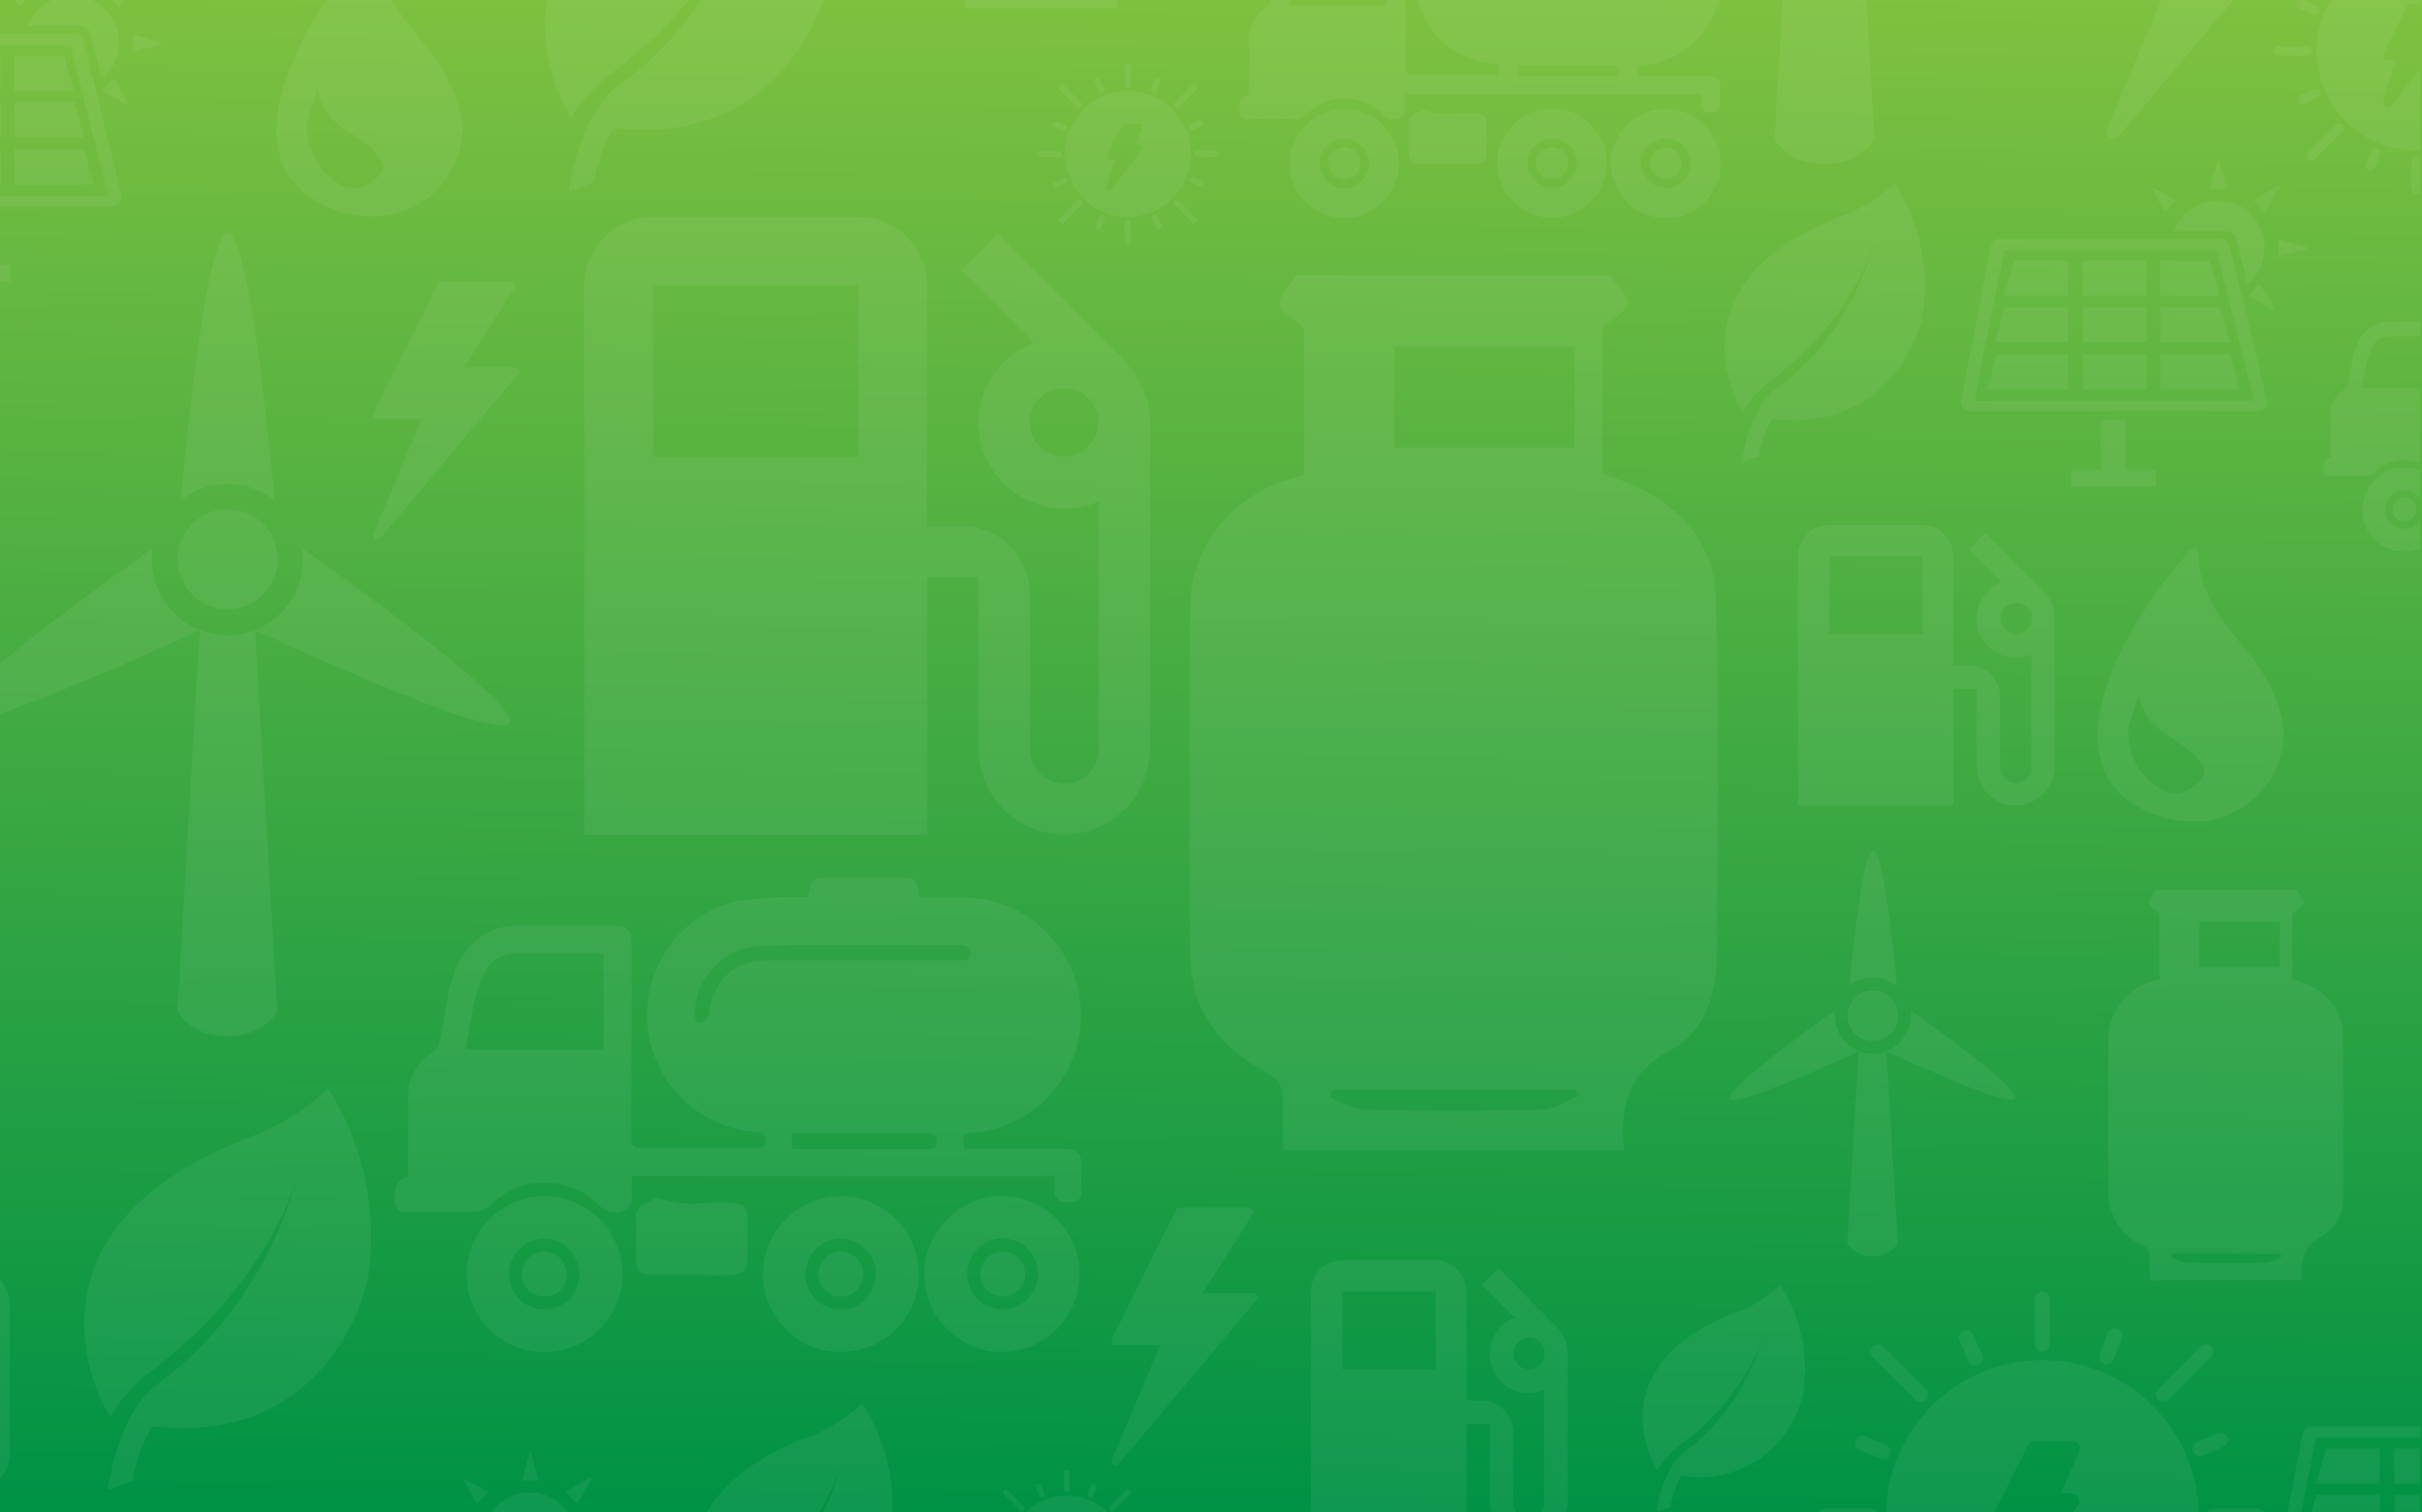 <svg id="Group_486" data-name="Group 486" xmlns="http://www.w3.org/2000/svg" xmlns:xlink="http://www.w3.org/1999/xlink" width="272.225" height="170" viewBox="0 0 272.225 170">
  <rect x="0" y="0" width="272.225" height="170" fill="#333333" stroke="none"/>
  <defs>
    <linearGradient id="linear-gradient" x1="0.518" y1="-0.109" x2="0.5" y2="1" gradientUnits="objectBoundingBox">
      <stop offset="0" stop-color="#8cc63f"/>
      <stop offset="1" stop-color="#009245"/>
    </linearGradient>
    <clipPath id="clip-path">
      <rect id="Rectangle_165" data-name="Rectangle 165" width="272" height="170" transform="translate(-2912 -972)" fill="#fff"/>
    </clipPath>
  </defs>
  <g id="Group_411" data-name="Group 411">
    <rect id="Rectangle_67" data-name="Rectangle 67" width="272.225" height="170" fill="url(#linear-gradient)"/>
  </g>
  <g id="Mask_Group_1" data-name="Mask Group 1" transform="translate(2912 972)" opacity="0.06" clip-path="url(#clip-path)">
    <path id="Union_10" data-name="Union 10" d="M152.3,347.061a25.2,25.2,0,0,0,9.158-13.645c0,.018-1.689,6.994-9.924,13.059a9.524,9.524,0,0,0-2.262,2.634c-.256-.037-7.48-12.145,9.669-18.363a15.133,15.133,0,0,0,4.451-2.926,18.012,18.012,0,0,1,2.7,12c-.438,2.89-3.795,11.157-14.048,9.95a9.046,9.046,0,0,0-1.277,3.548,14.149,14.149,0,0,0-1.642.586C149.6,351.048,150.694,348.231,152.3,347.061Zm42.4,4.536v-1.9h3.32v-5.633h2.809v5.633h3.394v1.9Zm-66.113-6.438,1.97-33.434c-6.275,2.889-21.454,9.657-22.33,8.157s12.625-11.34,18.243-15.327a9,9,0,0,0-.073.988,6.6,6.6,0,1,0,13.208,0,9.04,9.04,0,0,0-.073-.951c5.619,4.024,19.119,13.828,18.17,15.291-.876,1.5-16.054-5.268-22.33-8.157l1.971,33.434a5.465,5.465,0,0,1-8.757,0Zm84.1-2.049H183.568a1.165,1.165,0,0,1-1.277-1.024l3.357-17.376a1.193,1.193,0,0,1,1.278-1.025h24.336a1.192,1.192,0,0,1,1.277,1.025l4.232,17.376a1.192,1.192,0,0,1-1.277,1.024ZM183.823,341.9h31.415l-4.232-16.936H187.18Zm20.907-1.244v-3.951h7.808l1.094,3.951Zm-8.72,0v-3.951h7.151v3.951Zm-10.8,0,1.131-3.951h8.027v3.951Zm19.52-5.3V331.4h6.677l1.131,3.95Zm-8.72,0V331.4h7.151v3.95Zm-9.888,0,1.094-3.95h7.151v3.95Zm31.159-3.695-2.444-1.427-.073-.365,1.021-1.025a.134.134,0,0,1,.11-.037c.037,0,.037.037.073.073l1.5,2.6a.148.148,0,0,1-.139.19A.143.143,0,0,1,217.281,331.66Zm-137.225-.7a.751.751,0,0,1-.292-.914l8.392-19.973h-7.7a.766.766,0,0,1-.657-1.1l11.238-22.534a.69.69,0,0,1,.657-.4h11.967a.77.77,0,0,1,.657.4.815.815,0,0,1-.037.768l-8.757,13.864h8.866a.775.775,0,0,1,.693.439.656.656,0,0,1-.073.768L81.041,330.819a.86.86,0,0,1-.584.256A.732.732,0,0,1,80.057,330.965Zm124.637-.841v-3.951h5.582l1.094,3.951Zm-8.72,0v-3.951h7.151v3.951Zm-8.793,0,1.131-3.951h6.02v3.951Zm26.124-6.256a1.192,1.192,0,0,0-1.278-1.024h-5.8a5.233,5.233,0,0,1,4.926-3.438,5.28,5.28,0,0,1,3.357,9.365Zm4.743,1.793a.135.135,0,0,1-.037-.11v-1.573a.129.129,0,0,1,.146-.146l2.919.768c.11.037.11.22,0,.329l-2.919.768A.134.134,0,0,1,218.047,325.661Zm-1.642-5.085-1.131-1.134a.133.133,0,0,1-.036-.109.079.079,0,0,1,.073-.073l2.59-1.5c.11-.037.256.073.183.183l-1.5,2.6a.079.079,0,0,1-.073.073A.134.134,0,0,1,216.405,320.576Zm-11.274-.037-1.313-2.378c-.037-.11.11-.219.183-.182l2.408,1.317a.128.128,0,0,1,.037.073.133.133,0,0,1-.037.109l-1.094,1.1a.134.134,0,0,1-.11.037Zm44.55-5.816v-9.986h-2.992v15H226.768V287.763a3.991,3.991,0,0,1,3.977-3.987h11.968a3.991,3.991,0,0,1,3.977,3.987v14.011H248.7a3.991,3.991,0,0,1,3.977,3.987v9a2.007,2.007,0,1,0,4.013,0V300.347a5.318,5.318,0,0,1-2.007.4,4.993,4.993,0,0,1-1.788-9.657l-4.2-4.207,2.116-2.122,7.407,7.463a4.894,4.894,0,0,1,1.459,3.512v18.986a5,5,0,1,1-10,0Zm2.992-18.986a2.028,2.028,0,0,0,2.007,2.012,2,2,0,0,0,2.007-2.012,2.007,2.007,0,1,0-4.013,0Zm-21.892,2.012h11.968v-9.987H230.781Zm-40.135,20.485a.82.82,0,0,1-.329-.987l8.793-20.924h-8.064a.782.782,0,0,1-.693-1.134l11.749-23.6a.774.774,0,0,1,.693-.439h12.551a.782.782,0,0,1,.693.4.9.9,0,0,1-.037.8l-9.158,14.523h9.3a.75.75,0,0,1,.693.439.715.715,0,0,1-.11.841l-25.1,29.887a.761.761,0,0,1-.584.292A.733.733,0,0,1,190.646,318.235Zm19.739-.146c-.037,0-.073-.037,0-.037a.133.133,0,0,1-.037-.109l.766-2.926c0-.11.182-.11.218,0l.766,2.926a.129.129,0,0,1-.145.146ZM61.156,316.406c-13.536-5.011-2.773-22.5,3.576-29.374a.538.538,0,0,1,.547-.549.352.352,0,0,1,.548.256.473.473,0,0,1,.145.366c.256,5.158,3.065,7.792,6.057,11.705,2.116,2.743,4.013,6.548,3.357,10.1a10.006,10.006,0,0,1-10.154,8.239A11.686,11.686,0,0,1,61.156,316.406Zm-3.065-9.584a6.992,6.992,0,0,0,.256,2.268,7.341,7.341,0,0,0,2.846,4.1,3.594,3.594,0,0,0,2.809.732c.912-.329,3.065-1.5,2.518-2.853-.912-2.195-4.2-3.292-5.8-5.048a7.346,7.346,0,0,1-1.459-3.036A27.44,27.44,0,0,0,58.091,306.822Zm104.242,7.023c0-.8-.11-1.609-.037-2.414a1.439,1.439,0,0,0-.949-1.573,6.358,6.358,0,0,1-3.685-5.78c-.037-5.816-.073-11.633,0-17.412a6.776,6.776,0,0,1,4.707-6.365c.328-.11.693-.219,1.021-.329v-7.316c-.584-.512-1.277-.878-1.24-1.207.037-.513.547-.951.839-1.463h15.762c.292.475.876.987.839,1.427,0,.365-.73.732-1.278,1.207v7.353c.365.11.73.219,1.058.329,2.736,1.1,4.6,3,4.633,6.036.11,6,.073,11.962.036,17.961a4.948,4.948,0,0,1-2.262,4.536c-2.226,1.17-2.591,2.853-2.372,5.011Zm2.335-2.6a6.975,6.975,0,0,0,1.715.622q4.488.11,8.975,0a5.7,5.7,0,0,0,1.752-.658,1.288,1.288,0,0,0-.146-.329c-4.086-.037-8.136-.037-12.186-.037C164.741,310.992,164.7,311.1,164.668,311.248Zm3.211-32.629h9.048v-5.048h-9.048Zm112.451,30.4.949-16.461c-3.1,1.427-10.582,4.755-11.019,4.024-.438-.768,6.2-5.6,8.975-7.572a2.129,2.129,0,0,0-.036.475,3.247,3.247,0,1,0,6.495,0,2.088,2.088,0,0,0-.037-.475c2.736,1.975,9.413,6.8,9.048,7.572-.438.732-7.918-2.6-11.019-4.024l.949,16.461a2.66,2.66,0,0,1-4.305,0Zm-151.71-3.438a4.378,4.378,0,1,1,4.378,4.39A4.384,4.384,0,0,1,128.62,305.578Zm4.415-6.621a6.519,6.519,0,0,0-4.123,1.463c.657-6.877,2.372-23.484,4.123-23.484,1.714,0,3.466,16.608,4.123,23.484A6.6,6.6,0,0,0,133.035,298.957Zm147.222-9.474a2.153,2.153,0,1,1,2.153,2.158A2.156,2.156,0,0,1,280.256,289.483ZM42.475,290.69V287.47a.547.547,0,1,1,1.095,0v3.219a.547.547,0,1,1-1.095,0Zm-4.816-2.122a.555.555,0,0,1-.292-.7l.584-1.5a.553.553,0,0,1,.693-.293.542.542,0,0,1,.292.7l-.584,1.5a.55.55,0,0,1-.511.33A.4.4,0,0,1,37.659,288.568Zm10.289-.439-.62-1.463a.532.532,0,1,1,.985-.4l.62,1.463a.556.556,0,0,1-.291.7.462.462,0,0,1-.219.037A.5.5,0,0,1,47.949,288.129Zm6.458-.8-3.065-3.073a.543.543,0,1,1,.766-.768l3.029,3.073a.532.532,0,0,1,0,.768.468.468,0,0,1-.365.146A.52.52,0,0,1,54.407,287.324Zm-23.5,0a.531.531,0,0,1,0-.768l3.064-3.073a.486.486,0,0,1,.73,0,.531.531,0,0,1,0,.768l-3.064,3.073a.468.468,0,0,1-.365.146A.522.522,0,0,1,30.91,287.324Zm251.5-1.1a3.31,3.31,0,0,0-2.043.732c.329-3.4,1.167-11.56,2.043-11.56s1.715,8.158,2.043,11.56A3.1,3.1,0,0,0,282.409,286.227ZM31.821,275.143a11.2,11.2,0,1,1,11.2,11.23A11.242,11.242,0,0,1,31.821,275.143ZM42,270.1l-2.663,5.34a.516.516,0,0,0,.037.512.505.505,0,0,0,.438.256h.876L39.3,280.85a.524.524,0,0,0,.255.622.676.676,0,0,0,.256.073.518.518,0,0,0,.438-.22l5.327-6.95a.5.5,0,0,0,.073-.549.489.489,0,0,0-.474-.292v.037h-.839l1.277-3a.509.509,0,0,0-.037-.512.442.442,0,0,0-.438-.256H42.475A.526.526,0,0,0,42,270.1Zm36.3,15.291v-1.9h3.32V277.85h2.809v5.633h3.393v1.9Zm-48.527-4.609a.555.555,0,0,1,.292-.7l1.459-.622a.553.553,0,0,1,.693.292.524.524,0,0,1-.292.7l-1.459.622a.462.462,0,0,1-.219.037A.5.5,0,0,1,29.778,280.777Zm234.169-.549V275.18a.827.827,0,0,1,.839-.841.85.85,0,0,1,.839.841v5.048a.839.839,0,1,1-1.679,0Zm-208.263.622-1.5-.586a.533.533,0,0,1,.4-.987l1.5.585a.524.524,0,0,1,.292.7.551.551,0,0,1-.511.33A.4.4,0,0,1,55.684,280.85Zm200.6-3.95a.836.836,0,0,1-.475-1.1l.949-2.341a.833.833,0,0,1,1.095-.475.863.863,0,0,1,.474,1.134l-.949,2.341a.79.79,0,0,1-.766.512A1.078,1.078,0,0,1,256.285,276.9Zm-159.992,0H67.176a1.165,1.165,0,0,1-1.277-1.024L69.256,258.5a1.193,1.193,0,0,1,1.278-1.025H94.87a1.192,1.192,0,0,1,1.277,1.025l4.232,17.376A1.192,1.192,0,0,1,99.1,276.9Zm-28.861-1.207H98.846l-4.232-16.937H70.788Zm205.09.585-.985-2.3a.834.834,0,1,1,1.533-.658l.985,2.3a.819.819,0,0,1-.438,1.1,1.057,1.057,0,0,1-.328.073A.825.825,0,0,1,272.521,276.277Zm-217.239-.549a.549.549,0,0,1,0-1.1h3.211a.538.538,0,0,1,.547.549.562.562,0,0,1-.547.549Zm-27.729-.037a.549.549,0,0,1,0-1.1h3.211a.549.549,0,0,1,0,1.1Zm255.076-.768-4.816-4.828a.826.826,0,1,1,1.167-1.17l4.816,4.828a.818.818,0,0,1,0,1.17.725.725,0,0,1-.584.256A.776.776,0,0,1,282.628,274.924Zm-36.888,0a.819.819,0,0,1,0-1.17l4.817-4.828a.826.826,0,1,1,1.167,1.17l-4.816,4.828a.794.794,0,0,1-1.168,0Zm-126.972-8.56c8.829-6.328,11.055-16.461,11.055-16.461s-2.043,8.45-11.967,15.766a12.268,12.268,0,0,0-2.736,3.183c-.292-.073-9.012-14.669,11.675-22.168a17.726,17.726,0,0,0,5.364-3.512,21.5,21.5,0,0,1,3.21,14.485c-.511,3.475-4.56,13.462-16.929,12a11.171,11.171,0,0,0-1.533,4.281c-.584.146-1.97.7-1.97.7C115.484,271.192,116.8,267.754,118.768,266.364Zm-30.43,8.084V270.5h7.808l1.094,3.951Zm-8.72,0V270.5H86.77v3.951Zm-10.8,0,1.131-3.951h8.027v3.951Zm234.242-.768v-1.9h3.32v-5.633h2.809v5.633h3.393v1.9ZM247.2,255.865A17.586,17.586,0,1,1,264.786,273.5,17.619,17.619,0,0,1,247.2,255.865Zm15.981-7.975-4.2,8.413a.8.8,0,0,0,.037.8.887.887,0,0,0,.73.4h1.386l-2.189,7.316a.843.843,0,0,0,.438.988.616.616,0,0,0,.365.11.78.78,0,0,0,.657-.33l8.392-10.9a.854.854,0,0,0-.693-1.353V253.3h-1.2l2.007-4.719a.893.893,0,0,0-.073-.8.829.829,0,0,0-.693-.365h-4.2A.85.85,0,0,0,263.181,247.891ZM31.457,271.009l-1.5-.585a.533.533,0,0,1,.4-.987l1.5.585a.532.532,0,0,1-.218,1.024A.4.4,0,0,1,31.457,271.009Zm22.4-.439a.488.488,0,0,1,.292-.7l1.459-.622a.533.533,0,0,1,.4.987l-1.459.622a.47.47,0,0,1-.219.036A.5.5,0,0,1,53.859,270.57Zm100.957-1.427v-1.865a.328.328,0,0,1,.329-.33.385.385,0,0,1,.328.33v1.865a.328.328,0,1,1-.657,0Zm-66.478,0v-3.95h6.677l1.131,3.95Zm-8.72,0v-3.95H86.77v3.95Zm-9.888,0,1.094-3.95h7.151v3.95Zm82.24-1.244a.3.3,0,0,1-.182-.4l.365-.877a.3.3,0,0,1,.4-.183.323.323,0,0,1,.182.439l-.365.878a.325.325,0,0,1-.292.183C152.044,267.937,152.007,267.9,151.971,267.9Zm6.021-.22-.365-.877a.312.312,0,1,1,.584-.22l.365.841a.368.368,0,0,1-.183.4.133.133,0,0,1-.109.037A.325.325,0,0,1,157.991,267.681Zm3.795-.512L160,265.376a.31.31,0,1,1,.438-.439l1.787,1.793a.334.334,0,0,1,0,.439.273.273,0,0,1-.438,0Zm-13.719,0a.334.334,0,0,1,0-.439l1.787-1.793a.31.31,0,0,1,.438.439l-1.788,1.792a.273.273,0,0,1-.438,0Zm-96.762-.33a.531.531,0,0,1,0-.768L54.37,263a.542.542,0,1,1,.766.768l-3.065,3.073a.468.468,0,0,1-.365.146A.607.607,0,0,1,51.305,266.839Zm-17.331,0-3.1-3.073A.543.543,0,0,1,31.64,263l3.064,3.073a.531.531,0,0,1,0,.768.467.467,0,0,1-.365.146A.523.523,0,0,1,33.974,266.839Zm114.64-6.767a6.531,6.531,0,1,1,6.531,6.548A6.533,6.533,0,0,1,148.614,260.072Zm5.947-2.926-1.569,3.11a.221.221,0,0,0,0,.292.307.307,0,0,0,.256.146h.547l-.8,2.707a.3.3,0,0,0,.146.366.219.219,0,0,0,.146.037.331.331,0,0,0,.255-.11l3.1-4.06a.357.357,0,0,0,.037-.33.372.372,0,0,0-.292-.183v.037h-.438l.766-1.755a.277.277,0,0,0-.037-.293.244.244,0,0,0-.256-.146h-1.569A.289.289,0,0,0,154.561,257.146Zm-53.672,8.3-2.444-1.427-.073-.366,1.021-1.025a.134.134,0,0,1,.11-.037c.037,0,.037.037.073.073l1.5,2.6a.147.147,0,0,1-.139.19A.132.132,0,0,1,100.89,265.449Zm143.1-.732a.819.819,0,0,1,.438-1.1l2.3-.988a.816.816,0,0,1,1.094.439.849.849,0,0,1-.438,1.1l-2.3.988a1.06,1.06,0,0,1-.328.073A.825.825,0,0,1,243.989,264.717Zm77.059.476H291.932a1.167,1.167,0,0,1-1.277-1.025l3.357-17.376a1.193,1.193,0,0,1,1.278-1.025h24.336a1.193,1.193,0,0,1,1.278,1.025l4.232,17.376a1.192,1.192,0,0,1-1.278,1.025Zm-28.861-1.208H323.6l-4.232-16.937H295.544Zm-7.516.841-2.335-.951a.845.845,0,0,1,.62-1.573l2.335.951a.929.929,0,0,1,.474,1.134.789.789,0,0,1-.766.512A1.064,1.064,0,0,1,284.671,264.827Zm-246.9-.8-.62-1.463a.532.532,0,1,1,.985-.4l.621,1.463a.556.556,0,0,1-.292.7.462.462,0,0,1-.219.037A.5.5,0,0,1,37.769,264.022Zm9.669.22a.512.512,0,0,1-.291-.7l.584-1.5a.532.532,0,1,1,.985.4l-.584,1.5a.549.549,0,0,1-.511.33A.4.4,0,0,1,47.437,264.242Zm40.865-.329v-3.951h5.582l1.094,3.951Zm-8.72,0v-3.951h7.151v3.951Zm-8.793,0,1.131-3.951h6.02v3.951Zm76.585-.586a.368.368,0,0,1,.183-.4l.875-.366a.367.367,0,0,1,.4.183c.073.183,0,.366-.183.366l-.876.365a.134.134,0,0,1-.11.037A.325.325,0,0,1,147.374,263.327Zm15.178.073-.876-.365a.312.312,0,0,1,.219-.585l.875.365a.4.4,0,0,1,.183.439.325.325,0,0,1-.292.183C162.624,263.437,162.589,263.4,162.552,263.4Zm-120.077-.549v-3.219a.547.547,0,1,1,1.095,0v3.219a.562.562,0,0,1-.547.549A.589.589,0,0,1,42.475,262.852Zm270.619-.109v-3.952H320.9L322,262.743Zm-8.72,0v-3.952h7.151v3.952Zm-10.8,0,1.131-3.952h8.027v3.952ZM96.913,257.658a1.192,1.192,0,0,0-1.277-1.024h-5.8A5.233,5.233,0,0,1,94.76,253.2a5.28,5.28,0,0,1,3.357,9.364Zm65.42,2.743a.329.329,0,0,1,0-.658h1.861a.353.353,0,0,1,.329.329.327.327,0,0,1-.329.329Zm-16.236,0a.329.329,0,0,1,0-.658h1.861a.329.329,0,0,1,0,.658Zm-44.441-.951a.135.135,0,0,1-.037-.11v-1.573a.129.129,0,0,1,.146-.146l2.919.768c.11.037.11.22,0,.33l-2.919.768A.134.134,0,0,1,101.656,259.45Zm101.03-5.195v-8.743h-2.627v13.133H182.582V230.625a3.508,3.508,0,0,1,3.5-3.512h10.471a3.508,3.508,0,0,1,3.5,3.512v12.255h1.752a3.508,3.508,0,0,1,3.5,3.512v7.865a1.751,1.751,0,1,0,3.5,0V241.672a4.693,4.693,0,0,1-1.751.365,4.391,4.391,0,0,1-1.569-8.487l-3.685-3.695,1.861-1.865,6.494,6.548a4.226,4.226,0,0,1,1.278,3.072v16.644a4.378,4.378,0,1,1-8.757,0Zm2.663-16.644a1.778,1.778,0,0,0,1.752,1.756,1.754,1.754,0,0,0,1.751-1.756,1.751,1.751,0,1,0-3.5,0Zm-19.228,1.756h10.471v-8.743H186.122Zm-37.727,18.326-.875-.365c-.183-.073-.256-.256-.183-.366a.3.3,0,0,1,.4-.182l.876.366a.3.3,0,0,1,.183.4.326.326,0,0,1-.292.182C148.468,257.731,148.431,257.694,148.395,257.694Zm13.062-.292a.323.323,0,0,1,.183-.439l.876-.365a.312.312,0,0,1,.218.585l-.875.366a.136.136,0,0,1-.11.036A.325.325,0,0,1,161.457,257.4Zm151.637.037v-3.951h6.677l1.131,3.951Zm-8.72,0v-3.951h7.151v3.951Zm-9.888,0,1.095-3.951h7.151v3.951Zm-10.471-.732a.841.841,0,0,1,0-1.683h5.035a.841.841,0,0,1,0,1.683Zm-43.564,0a.841.841,0,0,1,0-1.683h5.035a.841.841,0,0,1,0,1.683ZM224.505,248.7a24.667,24.667,0,0,0,8.975-13.352s-1.641,6.841-9.705,12.767a9.423,9.423,0,0,0-2.226,2.56c-.256-.037-7.3-11.888,9.45-17.961a14.135,14.135,0,0,0,4.342-2.853,17.681,17.681,0,0,1,2.627,11.743,11.869,11.869,0,0,1-13.719,9.73,9.031,9.031,0,0,0-1.24,3.475c-.474.146-1.606.585-1.606.585C221.842,252.609,222.936,249.829,224.505,248.7ZM160,255.207a.335.335,0,0,1,0-.439l1.788-1.792a.31.31,0,1,1,.438.439l-1.787,1.793a.315.315,0,0,1-.219.11A.26.26,0,0,1,160,255.207Zm-10.143,0-1.787-1.793a.31.31,0,1,1,.438-.439l1.788,1.792a.335.335,0,0,1,0,.439.273.273,0,0,1-.438,0Zm-49.841-.841-1.131-1.134a.133.133,0,0,1-.037-.109.079.079,0,0,1,.073-.073l2.59-1.5c.11-.037.256.073.183.183l-1.5,2.6a.079.079,0,0,1-.073.073A.134.134,0,0,1,100.014,254.366Zm-11.274-.037-1.313-2.378c-.037-.11.11-.219.183-.183l2.408,1.317a.128.128,0,0,1,.037.073.134.134,0,0,1-.037.109l-1.094,1.1a.134.134,0,0,1-.11.037Zm236.905-.586-2.444-1.427-.073-.365,1.022-1.025a.134.134,0,0,1,.11-.037c.037,0,.037.037.073.073l1.5,2.6a.147.147,0,0,1-.139.19A.132.132,0,0,1,325.645,253.743ZM157.7,253.707a.342.342,0,0,1-.182-.366l.365-.877a.312.312,0,1,1,.584.219l-.365.878a.325.325,0,0,1-.292.183C157.772,253.744,157.735,253.707,157.7,253.707Zm-5.655-.146-.365-.915a.312.312,0,1,1,.584-.219l.365.877a.369.369,0,0,1-.182.4.134.134,0,0,1-.11.037A.325.325,0,0,1,152.044,253.561Zm2.773-.695V251a.328.328,0,1,1,.657,0v1.865a.328.328,0,1,1-.657,0Zm-127.227-4.1v-8.743H24.962v13.133H7.485V225.138a3.508,3.508,0,0,1,3.5-3.512H21.423a3.508,3.508,0,0,1,3.5,3.512v12.255h1.751a3.508,3.508,0,0,1,3.5,3.512v7.865a1.751,1.751,0,1,0,3.5,0V236.186a4.693,4.693,0,0,1-1.751.365,4.391,4.391,0,0,1-1.569-8.487l-3.685-3.695,1.861-1.865,6.495,6.548a4.407,4.407,0,0,1,1.313,3.072v16.644a4.378,4.378,0,1,1-8.757,0Zm2.627-16.644a1.778,1.778,0,0,0,1.752,1.756,1.754,1.754,0,0,0,1.751-1.756,1.751,1.751,0,1,0-3.5,0Zm-19.228,1.756H21.459v-8.743H10.988Zm41.85,7.206c12.661-9.072,15.872-23.631,15.872-23.631s-2.882,12.109-17.149,22.607a17.915,17.915,0,0,0-3.9,4.573c-.4-.073-12.916-21.034,16.747-31.789a26.405,26.405,0,0,0,7.7-5.048,30.963,30.963,0,0,1,4.56,20.778c-.766,4.975-6.567,19.314-24.3,17.193a15.92,15.92,0,0,0-2.189,6.145c-.875.22-2.846,1.025-2.846,1.025C48.131,248,50.028,243.1,52.838,241.087Zm251.5,11.121v-3.951h7.151v3.951Zm8.72,0v-3.95h5.582l1.095,3.95Zm-17.514,0,1.131-3.95h6.02v3.95Zm-201.55-.329c-.037,0-.073-.037,0-.037a.133.133,0,0,1-.037-.109l.766-2.927c0-.11.182-.11.218,0l.766,2.927a.129.129,0,0,1-.145.146Zm227.674-5.926a1.192,1.192,0,0,0-1.277-1.024h-5.8a5.235,5.235,0,0,1,4.926-3.438,5.28,5.28,0,0,1,3.357,9.364ZM160.4,250.086a.461.461,0,0,1-.182-.585l5.436-12.877h-5a.49.49,0,0,1-.438-.7l7.224-14.522a.506.506,0,0,1,.438-.256h7.735a.5.5,0,0,1,.438.256.385.385,0,0,1,0,.475l-5.655,8.926h5.728a.474.474,0,0,1,.438.292.387.387,0,0,1-.11.475l-15.433,18.4a.449.449,0,0,1-.365.183A.676.676,0,0,1,160.4,250.086Zm86.181-.7-2.335-.951a.858.858,0,0,1-.475-1.061.833.833,0,0,1,1.095-.476l2.335.951a.836.836,0,0,1,.474,1.1.79.79,0,0,1-.766.513A1.064,1.064,0,0,1,246.579,249.391Zm35.173-.768a.831.831,0,0,1,.438-1.1l2.3-.987a.835.835,0,0,1,.657,1.536l-2.3.987a1.064,1.064,0,0,1-.329.073A.826.826,0,0,1,281.752,248.622Zm44.659-.878a.135.135,0,0,1-.037-.11v-1.573a.129.129,0,0,1,.146-.146l2.92.768c.11.037.11.22,0,.33l-2.92.768A.134.134,0,0,1,326.411,247.744Zm-75.854-4.938-4.817-4.828a.827.827,0,0,1,1.168-1.171l4.816,4.829a.818.818,0,0,1,0,1.17.724.724,0,0,1-.584.256A.859.859,0,0,1,250.557,242.806Zm27.255-.037a.818.818,0,0,1,0-1.17l4.816-4.829a.827.827,0,0,1,1.167,1.171l-4.816,4.828a.793.793,0,0,1-1.167,0Zm46.957-.11-1.13-1.134a.135.135,0,0,1-.037-.11.079.079,0,0,1,.073-.073l2.59-1.5c.11-.037.256.073.183.183l-1.5,2.6a.079.079,0,0,1-.073.073A.134.134,0,0,1,324.769,242.66Zm-11.274-.037-1.313-2.378c-.037-.109.11-.219.183-.183l2.408,1.317a.128.128,0,0,1,.037.073.134.134,0,0,1-.037.109l-1.095,1.1a.134.134,0,0,1-.11.037Zm5.254-2.451c-.037,0-.073-.036,0-.036a.135.135,0,0,1-.037-.11l.766-2.926c0-.11.183-.11.219,0l.766,2.926a.128.128,0,0,1-.145.146Zm-62.282-1.755-.985-2.3a.834.834,0,1,1,1.533-.658l.985,2.3a.82.82,0,0,1-.438,1.1,1.082,1.082,0,0,1-.329.073A.825.825,0,0,1,256.467,238.416Zm15.215.293a.8.8,0,0,1-.474-1.061l.948-2.341a.844.844,0,1,1,1.569.622l-.948,2.341a.791.791,0,0,1-.766.513A1.064,1.064,0,0,1,271.682,238.709Zm-132.555-9.986a8.81,8.81,0,0,1,8.757-8.853,8.78,8.78,0,0,1,0,17.559A8.755,8.755,0,0,1,139.127,228.723Zm4.817-.037a3.977,3.977,0,0,0,7.953,0,3.977,3.977,0,1,0-7.953,0Zm-22.95-.073a8.757,8.757,0,1,1,8.793,8.816A8.732,8.732,0,0,1,120.994,228.613Zm4.779.11a3.937,3.937,0,0,0,4.013,3.914,3.969,3.969,0,0,0-.109-7.937A3.938,3.938,0,0,0,125.774,228.723Zm-38.092-.037a8.757,8.757,0,1,1,8.684,8.743A8.7,8.7,0,0,1,87.682,228.686Zm4.78,0A3.875,3.875,0,0,0,96.4,232.6a3.832,3.832,0,0,0,3.941-3.914,3.941,3.941,0,1,0-7.881,0Zm171.485,7.865V231.5a.839.839,0,1,1,1.679,0v5.048a.827.827,0,0,1-.839.841A.85.85,0,0,1,263.947,236.551Zm66.077-9.365v-8.743H327.4v13.133H309.92V203.555a3.508,3.508,0,0,1,3.5-3.512h10.471a3.508,3.508,0,0,1,3.5,3.512V215.81h1.751a3.508,3.508,0,0,1,3.5,3.512v7.865a1.751,1.751,0,1,0,3.5,0V214.6a4.693,4.693,0,0,1-1.751.365,4.391,4.391,0,0,1-1.569-8.487l-3.685-3.695,1.861-1.865,6.495,6.548a4.228,4.228,0,0,1,1.277,3.072v16.644a4.378,4.378,0,1,1-8.757,0Zm2.663-16.644a1.778,1.778,0,0,0,1.752,1.756,1.754,1.754,0,0,0,1.751-1.756,1.751,1.751,0,1,0-3.5,0ZM313.459,212.3h10.472v-8.743H313.459ZM145.4,228.65a2.557,2.557,0,0,1,2.554-2.524,2.524,2.524,0,0,1-.036,5.048A2.525,2.525,0,0,1,145.4,228.65Zm-18.17,0a2.48,2.48,0,0,1,2.517-2.524,2.558,2.558,0,0,1,2.518,2.561,2.5,2.5,0,0,1-2.554,2.487A2.428,2.428,0,0,1,127.233,228.65Zm-33.312.037a2.481,2.481,0,0,1,2.481-2.561,2.581,2.581,0,0,1,2.554,2.524,2.5,2.5,0,0,1-2.517,2.524A2.449,2.449,0,0,1,93.922,228.686Zm182.978.658c0-.8-.11-1.61-.036-2.415a1.439,1.439,0,0,0-.949-1.572,6.358,6.358,0,0,1-3.685-5.78c-.037-5.816-.073-11.633,0-17.413a6.775,6.775,0,0,1,4.707-6.365c.328-.11.693-.22,1.021-.33v-7.316c-.584-.513-1.277-.878-1.24-1.208.037-.512.547-.951.839-1.463h15.762c.292.476.876.988.839,1.427,0,.366-.73.732-1.278,1.208v7.352c.365.11.73.22,1.058.33,2.736,1.1,4.6,3,4.633,6.036.11,6,.073,11.962.037,17.961a4.946,4.946,0,0,1-2.262,4.536c-2.225,1.171-2.59,2.853-2.371,5.012Zm2.335-2.6a7.006,7.006,0,0,0,1.715.622q4.488.11,8.975,0a5.72,5.72,0,0,0,1.752-.658,1.3,1.3,0,0,0-.146-.33c-4.086-.037-8.136-.037-12.186-.037C279.307,226.491,279.271,226.6,279.234,226.748Zm3.211-32.63h9.048v-5.048h-9.048ZM112.931,228.759h-4.378c-1.313,0-1.824-.513-1.824-1.829,0-1.5.037-3,0-4.5a1.612,1.612,0,0,1,1.094-1.756c.511-.183,1.131-.7,1.459-.549a11.99,11.99,0,0,0,5.343.518,20.009,20.009,0,0,1,3.158-.006c.912.11,1.459.549,1.423,1.5.037,1.683.037,3.4,0,5.085,0,1.024-.584,1.5-1.714,1.536-.5.012-1,.016-1.507.016C114.974,228.775,113.952,228.759,112.931,228.759Zm129.927-3.512,1.277-21.618c-4.05,1.865-13.9,6.255-14.449,5.267-.547-.951,8.173-7.316,11.821-9.913a3.419,3.419,0,0,0-.036.622,4.269,4.269,0,1,0,8.538,0,3.558,3.558,0,0,0-.037-.622c3.649,2.6,12.369,8.963,11.748,9.913-.547.988-10.362-3.4-14.449-5.267l1.278,21.618a3.552,3.552,0,0,1-5.692,0ZM102.714,221.04a8.431,8.431,0,0,0-4.524-2.487,8.26,8.26,0,0,0-7.626,2.195,3.1,3.1,0,0,1-2.335.915q-3.612-.055-7.224,0a1.166,1.166,0,0,1-1.386-1.244,3.858,3.858,0,0,1,.145-1.719c.183-.439.73-.7,1.095-1.025.073.037.146.11.218.146,0-.33.037-.622.037-.951,0-2.707.037-5.414,0-8.12a5.679,5.679,0,0,1,2.774-5.048,1.905,1.905,0,0,0,.73-1.1c.4-2.012.693-4.06,1.167-6.035.8-3.476,2.517-6.146,6.239-6.987a6.307,6.307,0,0,1,1.168-.109h11.091c1.423,0,1.934.512,1.934,1.939,0,7.28,0,14.6-.037,21.875,0,.951.256,1.208,1.2,1.208,4.305-.037,8.647-.037,12.953,0,.693,0,.912-.183.912-.878,0-.658-.182-.878-.875-.915a13.186,13.186,0,0,1-2.773-25.862,33.147,33.147,0,0,1,5.764-.549c.876-.037,1.788,0,2.664,0,.365-2.122.438-2.195,2.59-2.195h7.59c1.97,0,2.152.146,2.408,2.232h4.889a13.037,13.037,0,0,1,8.939,3.512,13.223,13.223,0,0,1-8.027,22.936c-.985.073-1.022.146-.766,1.793h11.129c1.6,0,2.043.512,2.007,2.085q-.055,1.371,0,2.743a1.019,1.019,0,0,1-1.058,1.134,3.123,3.123,0,0,1-1.167,0c-.292-.146-.693-.475-.73-.768a13.471,13.471,0,0,1-.037-2.122H106.253c0,.658-.037,1.353,0,2.012a1.674,1.674,0,0,1-.912,1.866,2.34,2.34,0,0,1-.93.185A2.42,2.42,0,0,1,102.714,221.04Zm36.815-6.438c.657,0,.985-.109.985-.914,0-.768-.328-.878-.985-.878h-14.3a9.618,9.618,0,0,0-.985.073v1.646a7.472,7.472,0,0,0,.766.073c3.235,0,6.454-.016,9.678-.016Q137.1,214.586,139.529,214.6ZM89.689,194.776a14.651,14.651,0,0,0-1.131,3.292c-.4,1.756-.693,3.512-1.022,5.341h15.544c0-3.585,0-7.1-.037-10.791-3.248,0-6.422.037-9.6,0H93.33A3.907,3.907,0,0,0,89.689,194.776Zm31.233-3.036a7.775,7.775,0,0,0-7.59,7.536c0,.585.073,1.17.766,1.061a1.377,1.377,0,0,0,.839-.951c.475-3.8,2.809-6,6.6-6h21.6c.584,0,1.2-.11,1.167-.841-.037-.695-.584-.841-1.2-.841-3.7,0-7.4-.009-11.092-.009S124.624,191.7,120.921,191.74ZM4.712,215.81c0-.8-.11-1.61-.037-2.415a1.44,1.44,0,0,0-.949-1.573,6.358,6.358,0,0,1-3.685-5.78c-.036-5.816-.072-11.632,0-17.412a6.776,6.776,0,0,1,4.707-6.366c.328-.109.693-.219,1.021-.329V174.62c-.584-.512-1.277-.878-1.24-1.207.037-.512.547-.951.839-1.463H21.131c.292.475.876.988.839,1.427,0,.365-.73.732-1.277,1.207v7.353c.365.11.73.22,1.058.329,2.736,1.1,4.6,3,4.634,6.036.109,6,.073,11.962.037,17.961A4.947,4.947,0,0,1,24.16,210.8c-2.226,1.17-2.591,2.853-2.372,5.012Zm2.335-2.6a6.965,6.965,0,0,0,1.714.622q4.488.11,8.976,0a5.706,5.706,0,0,0,1.751-.658,1.309,1.309,0,0,0-.146-.329c-4.086-.037-8.136-.037-12.186-.037C7.121,212.957,7.084,213.067,7.048,213.212Zm3.21-32.629h9.049v-5.048H10.258Zm169.223,34.129a52.969,52.969,0,0,1-.073-5.377c.146-1.829-.584-2.67-2.153-3.548-5.145-2.744-8.173-7.061-8.246-12.986-.109-13.023-.145-26.046,0-39.068.073-6.694,4.233-12,10.508-14.23.766-.256,1.533-.512,2.3-.732V122.347c-1.277-1.17-2.846-2.012-2.773-2.707.073-1.134,1.2-2.158,1.9-3.256h35.318c.693,1.1,1.934,2.195,1.9,3.219-.037.841-1.642,1.61-2.809,2.67v16.461c.839.256,1.6.475,2.335.768,6.13,2.451,10.289,6.731,10.435,13.5.292,13.425.146,26.85.073,40.275-.037,4.133-1.569,8.3-5.072,10.133-5.035,2.67-5.8,6.475-5.364,11.3Zm5.217-5.89c1.278.476,2.591,1.354,3.868,1.354,6.714.146,13.39.146,20.1,0,1.313-.037,2.59-.988,3.9-1.5-.109-.256-.182-.476-.291-.732H184.991C184.881,208.237,184.808,208.53,184.7,208.823Zm7.261-73.088h20.287v-11.3H191.959ZM242.894,199.6a2.846,2.846,0,1,1,2.846,2.853A2.85,2.85,0,0,1,242.894,199.6Zm-187.722-.512,2.518-42.836c-8.064,3.731-27.547,12.4-28.642,10.462-1.131-1.939,16.2-14.559,23.387-19.68a6.85,6.85,0,0,0-.11,1.244,8.465,8.465,0,1,0,16.929,0,6.9,6.9,0,0,0-.073-1.244c7.188,5.121,24.519,17.741,23.352,19.68-1.131,1.939-20.578-6.767-28.642-10.462l2.517,42.836s-1.423,2.817-5.619,2.817S55.172,199.092,55.172,199.092Zm190.6-3.768a4.306,4.306,0,0,0-2.664.951c.4-4.463,1.533-15.181,2.664-15.181s2.262,10.718,2.663,15.181A4.538,4.538,0,0,0,245.777,195.325Zm76.475-3.767a.631.631,0,0,1-.255-.768l6.9-16.388H322.58a.581.581,0,0,1-.511-.293.565.565,0,0,1-.037-.585l9.194-18.473a.677.677,0,0,1,.547-.33h9.815a.678.678,0,0,1,.548.33.749.749,0,0,1-.036.622l-7.188,11.376h7.261a.64.64,0,0,1,.547.365.648.648,0,0,1,0,.585l-19.666,23.412a.587.587,0,0,1-.474.22A.542.542,0,0,1,322.252,191.557ZM145.221,169.609V150.295h-5.765v28.971H100.927V117.518a7.687,7.687,0,0,1,7.7-7.718h23.1a7.687,7.687,0,0,1,7.7,7.718v27.033h3.868a7.687,7.687,0,0,1,7.7,7.718v17.376a3.867,3.867,0,1,0,7.735,0V141.808a9.882,9.882,0,0,1-3.867.8,9.646,9.646,0,0,1-3.43-18.656l-8.136-8.157,4.086-4.1,14.339,14.34-.073.073a9.8,9.8,0,0,1,2.846,6.8v36.69a9.632,9.632,0,1,1-19.265,0Zm5.728-36.69a3.867,3.867,0,1,0,3.868-3.878A3.9,3.9,0,0,0,150.949,132.919ZM108.625,136.8h23.1V117.482h-23.1ZM281.6,177.774a11.685,11.685,0,0,1-4.076-.74c-13.536-5.012-2.773-22.5,3.576-29.374a.538.538,0,0,1,.547-.549.352.352,0,0,1,.547.256.47.47,0,0,1,.146.365c.256,5.158,3.065,7.792,6.057,11.706,2.116,2.743,4.013,6.548,3.357,10.1a10.005,10.005,0,0,1-10.152,8.239Zm-7.141-10.324a6.991,6.991,0,0,0,.256,2.268,7.343,7.343,0,0,0,2.846,4.1,3.6,3.6,0,0,0,2.809.732c.912-.329,3.065-1.5,2.517-2.853-.912-2.195-4.2-3.292-5.8-5.048a7.353,7.353,0,0,1-1.46-3.036A27.557,27.557,0,0,0,274.455,167.45Zm-17.039,4.133v-8.743h-2.627v13.133H237.312V147.953a3.508,3.508,0,0,1,3.5-3.512h10.471a3.508,3.508,0,0,1,3.5,3.512v12.255h1.751a3.508,3.508,0,0,1,3.5,3.512v7.865a1.751,1.751,0,1,0,3.5,0V159a4.679,4.679,0,0,1-1.751.365,4.391,4.391,0,0,1-1.569-8.487l-3.685-3.695,1.861-1.865,6.494,6.548a4.226,4.226,0,0,1,1.278,3.072v16.644a4.378,4.378,0,1,1-8.757,0Zm2.663-16.644a1.751,1.751,0,1,0,1.752-1.755A1.778,1.778,0,0,0,260.079,154.939ZM240.851,156.7h10.471v-8.743H240.851ZM.553,171.877a.82.82,0,0,1-.329-.987l8.793-20.924H.954A.816.816,0,0,1,.3,149.6a.815.815,0,0,1-.037-.768l11.785-23.558a.774.774,0,0,1,.693-.439H25.254a.782.782,0,0,1,.693.4.9.9,0,0,1-.037.8l-9.158,14.523h9.3a.751.751,0,0,1,.693.439.715.715,0,0,1-.11.841l-25.1,29.85a.761.761,0,0,1-.584.292A.733.733,0,0,1,.553,171.877Zm54.656-23.594a5.619,5.619,0,1,1,5.619,5.633A5.626,5.626,0,0,1,55.209,148.282Zm273.355-5.524a4.771,4.771,0,0,1,4.743-4.792,4.756,4.756,0,1,1-4.743,4.792Zm2.59-.037a2.153,2.153,0,0,0,4.305,0,2.153,2.153,0,1,0-4.305,0Zm-12.4-.036a4.725,4.725,0,1,1,4.743,4.755A4.74,4.74,0,0,1,318.75,142.686Zm2.59.036a2.106,2.106,0,0,0,2.153,2.122,2.084,2.084,0,0,0,2.116-2.158,2.135,2.135,0,1,0-4.269.036Zm-20.578,0a4.7,4.7,0,0,1,4.779-4.755,4.737,4.737,0,1,1-.073,9.474A4.678,4.678,0,0,1,300.762,142.722Zm2.59,0a2.076,2.076,0,0,0,2.116,2.122,2.106,2.106,0,0,0,2.153-2.122,2.129,2.129,0,0,0-2.116-2.158A2.093,2.093,0,0,0,303.352,142.722Zm-225.96,3.293a.461.461,0,0,1-.182-.585l5.4-12.877H77.648a.49.49,0,0,1-.438-.7l7.224-14.522a.5.5,0,0,1,.438-.256h7.735a.5.5,0,0,1,.438.256.385.385,0,0,1,0,.475l-5.655,8.926h5.728a.474.474,0,0,1,.438.292.389.389,0,0,1-.11.476L78.013,145.9a.447.447,0,0,1-.365.183A.675.675,0,0,1,77.393,146.014Zm226.726-3.293a1.35,1.35,0,1,1,1.35,1.353A1.335,1.335,0,0,1,304.119,142.722Zm27.8-.037a1.4,1.4,0,0,1,1.386-1.353,1.3,1.3,0,0,1,1.313,1.353,1.327,1.327,0,0,1-1.35,1.354A1.349,1.349,0,0,1,331.921,142.685Zm-9.815,0a1.38,1.38,0,0,1,1.386-1.353,1.4,1.4,0,0,1,1.35,1.353,1.357,1.357,0,0,1-1.386,1.354A1.327,1.327,0,0,1,322.106,142.685Zm-7.662.037h-2.372c-.693,0-.985-.293-.985-.988V139.32a.849.849,0,0,1,.584-.951c.256-.073.584-.366.766-.293a6.522,6.522,0,0,0,2.925.3,11.5,11.5,0,0,1,1.673,0,.866.866,0,0,1,.839.768q.055,1.371,0,2.743a.821.821,0,0,1-.949.841Zm-253.617-2.89a8.4,8.4,0,0,0-5.29,1.865c.839-8.853,3.064-30.106,5.29-30.106s4.451,21.253,5.291,30.106A8.4,8.4,0,0,0,60.828,139.832Zm207.206.33v-1.9h3.32v-5.633h2.809v5.633h3.393v1.9Zm28.35-1.866a2.589,2.589,0,0,1,.073-.915,2.1,2.1,0,0,1,.584-.549c.037.037.073.037.11.073a2.425,2.425,0,0,0,.036-.513c0-1.463.037-2.926,0-4.39a3.056,3.056,0,0,1,1.5-2.743.956.956,0,0,0,.4-.585c.256-1.1.4-2.195.657-3.255.438-1.866,1.35-3.329,3.357-3.768a1.7,1.7,0,0,1,.621-.073H309.7c.766,0,1.022.292,1.022,1.06,0,3.951.036,7.865,0,11.816,0,.512.145.658.657.658,2.335-.037,4.67,0,7.005,0,.365,0,.474-.11.474-.475s-.109-.476-.474-.513a7.177,7.177,0,0,1-6.641-6.365,7.1,7.1,0,0,1,5.145-7.608,17.869,17.869,0,0,1,3.138-.293c.511-.037.985,0,1.459,0,.182-1.17.218-1.207,1.386-1.207h4.086c1.095,0,1.167.073,1.313,1.207H330.9a7.133,7.133,0,0,1,4.816,1.9,7.157,7.157,0,0,1-4.342,12.4c-.511.037-.547.073-.4.951h6.02c.876,0,1.131.256,1.094,1.1-.036.476,0,.988,0,1.463,0,.439-.218.586-.584.622a1.186,1.186,0,0,1-.62,0,.722.722,0,0,1-.4-.4,5.7,5.7,0,0,1-.036-1.134H310.759v1.06c.037.439-.036.841-.475,1.025a1.363,1.363,0,0,1-1.423-.256,4.661,4.661,0,0,0-2.444-1.353,4.523,4.523,0,0,0-4.123,1.207,1.73,1.73,0,0,1-1.278.513c-1.313-.037-2.59-.037-3.9,0-.03,0-.059,0-.087,0C296.612,138.958,296.417,138.707,296.384,138.3Zm24.117-4.1v.878a1.633,1.633,0,0,0,.4.037h7.845c.365,0,.547-.037.547-.475,0-.4-.183-.476-.547-.476h-7.736C320.866,134.162,320.683,134.2,320.5,134.2Zm-18.644-9.767a7.179,7.179,0,0,0-.62,1.756c-.219.951-.365,1.9-.547,2.889h8.392v-5.816H303.9A2.144,2.144,0,0,0,301.856,124.432Zm16.857-1.646a4.176,4.176,0,0,0-4.087,4.061c0,.329.036.658.4.585a.774.774,0,0,0,.438-.513,3.354,3.354,0,0,1,3.576-3.255h11.676c.328,0,.62-.037.62-.439-.037-.366-.329-.439-.657-.439-2.651,0-5.319-.016-7.981-.016Q320.7,122.769,318.713,122.785Zm-83.918,6.4c8.829-6.328,11.055-16.461,11.055-16.461s-2.043,8.45-11.967,15.766a12.26,12.26,0,0,0-2.736,3.182c-.292-.073-9.013-14.668,11.675-22.168A17.736,17.736,0,0,0,248.185,106a21.5,21.5,0,0,1,3.21,14.486c-.511,3.475-4.56,13.461-16.929,12a11.165,11.165,0,0,0-1.532,4.28c-.584.146-1.97.7-1.97.7C231.511,134.016,232.824,130.578,234.795,129.188Zm51.226,2.487H256.9a1.165,1.165,0,0,1-1.277-1.024l3.357-17.376a1.192,1.192,0,0,1,1.277-1.024H284.6a1.192,1.192,0,0,1,1.277,1.024l4.232,17.376a1.192,1.192,0,0,1-1.277,1.024Zm-28.861-1.207h31.415l-4.232-16.936H260.517Zm20.907-1.244v-3.951h7.808l1.094,3.951Zm-8.72,0v-3.951H276.5v3.951Zm-10.8,0,1.131-3.951H267.7v3.951Zm19.52-5.3v-3.95h6.677l1.131,3.95Zm-8.72,0v-3.95H276.5v3.95Zm-9.888,0,1.094-3.95H267.7v3.95Zm31.159-3.695-2.444-1.427-.073-.365,1.021-1.025a.134.134,0,0,1,.11-.037c.037,0,.037.037.073.073l1.5,2.6a.147.147,0,0,1-.139.19A.151.151,0,0,1,290.618,120.225Zm-12.587-1.536v-3.951h5.582l1.094,3.951Zm-8.72,0v-3.951h7.151v3.951Zm-8.793,0,1.131-3.951h6.02v3.951Zm26.124-6.256a1.192,1.192,0,0,0-1.278-1.024h-5.8a5.232,5.232,0,0,1,4.926-3.438,5.28,5.28,0,0,1,3.357,9.365ZM26.859,117.116v-1.9h3.32V109.58h2.809v5.633h3.393v1.9Zm264.525-2.89a.135.135,0,0,1-.036-.11v-1.573a.129.129,0,0,1,.146-.146l2.919.768c.11.037.11.22,0,.33l-2.919.768A.134.134,0,0,1,291.384,114.226Zm-129.709-1.683v-2.048a.328.328,0,0,1,.329-.33c.219,0,.365.146.328.33v2.048a.328.328,0,1,1-.657,0Zm-3.064-1.353a.323.323,0,0,1-.183-.439l.365-.951a.322.322,0,0,1,.438-.183.335.335,0,0,1,.182.439l-.365.951a.351.351,0,0,1-.329.22C158.684,111.227,158.648,111.19,158.611,111.19Zm6.53-.22-.4-.951a.336.336,0,1,1,.62-.256l.438.951a.323.323,0,0,1-.183.439.275.275,0,0,1-.146.037A.319.319,0,0,1,165.142,110.97Zm4.05-.549-1.934-1.939a.336.336,0,1,1,.474-.475l1.97,1.939a.313.313,0,0,1,0,.475.394.394,0,0,1-.256.11A.331.331,0,0,1,169.192,110.422Zm-14.85,0a.313.313,0,0,1,0-.475l1.934-1.939a.352.352,0,0,1,.511,0,.313.313,0,0,1,0,.475l-1.934,1.939a.394.394,0,0,1-.256.11A.329.329,0,0,1,154.342,110.422Zm61.954-6.585a6.148,6.148,0,1,1,12.3-.037,6.059,6.059,0,0,1-6.13,6.146A6.175,6.175,0,0,1,216.3,103.837Zm3.393-.037a2.768,2.768,0,0,0,2.773,2.744,2.762,2.762,0,1,0,.037-5.524h-.068A2.739,2.739,0,0,0,219.689,103.8Zm-39.478,0a6.13,6.13,0,1,1,6.094,6.146A6.128,6.128,0,0,1,180.211,103.8Zm3.357,0a2.773,2.773,0,1,0,2.809-2.78h-.071A2.7,2.7,0,0,0,183.568,103.8Zm19.959-.073a6.159,6.159,0,0,1,6.2-6.109,6.146,6.146,0,1,1-6.2,6.109Zm3.393.073a2.773,2.773,0,1,0,2.736-2.817A2.776,2.776,0,0,0,206.919,103.8Zm-51.993-1.1A7.078,7.078,0,1,1,162,109.8,7.094,7.094,0,0,1,154.926,102.7Zm6.422-3.183-1.679,3.4a.274.274,0,0,0,0,.329.45.45,0,0,0,.292.146h.547l-.876,2.963a.368.368,0,0,0,.183.4.219.219,0,0,0,.146.037.462.462,0,0,0,.255-.146l3.394-4.39a.433.433,0,0,0,.036-.365.289.289,0,0,0-.292-.183h-.511l.8-1.9a.357.357,0,0,0-.036-.33.45.45,0,0,0-.292-.146h-1.679A.371.371,0,0,0,161.348,99.521ZM72.832,109c-13.536-5.012-2.773-22.5,3.576-29.374a.537.537,0,0,1,.547-.549.352.352,0,0,1,.547.256.471.471,0,0,1,.146.366c.256,5.158,3.065,7.792,6.057,11.705,2.116,2.744,4.013,6.548,3.357,10.1a10.006,10.006,0,0,1-10.154,8.239A11.685,11.685,0,0,1,72.832,109Zm-3.065-9.584a6.992,6.992,0,0,0,.256,2.268,7.341,7.341,0,0,0,2.846,4.1,3.594,3.594,0,0,0,2.809.732c.912-.329,3.065-1.5,2.517-2.853-.912-2.195-4.2-3.292-5.8-5.048a7.354,7.354,0,0,1-1.459-3.036A27.525,27.525,0,0,0,69.767,99.411Zm219.975,9.731-1.131-1.134a.133.133,0,0,1-.037-.109.079.079,0,0,1,.073-.073l2.59-1.5c.11-.037.256.073.183.183l-1.5,2.6a.079.079,0,0,1-.073.073A.134.134,0,0,1,289.742,109.142Zm-11.274-.037-1.313-2.378c-.037-.11.11-.219.183-.183l2.408,1.317a.128.128,0,0,1,.037.073.134.134,0,0,1-.037.109l-1.094,1.1a.134.134,0,0,1-.11.037Zm-233.621-.476H15.731a1.165,1.165,0,0,1-1.277-1.024L17.81,90.229a1.192,1.192,0,0,1,1.278-1.024H43.424A1.192,1.192,0,0,1,44.7,90.229l4.232,17.376a1.192,1.192,0,0,1-1.277,1.024Zm-28.861-1.207H47.4L43.169,90.485H19.343Zm290.284-.732v-3.219a.547.547,0,1,1,1.095,0v3.219a.547.547,0,1,1-1.095,0ZM104.648,95.131C117.309,86.059,120.519,71.5,120.519,71.5s-2.882,12.108-17.148,22.607a17.89,17.89,0,0,0-3.9,4.572c-.4-.073-12.916-21.033,16.747-31.788a26.394,26.394,0,0,0,7.7-5.048,30.962,30.962,0,0,1,4.561,20.778c-.766,4.975-6.568,19.314-24.3,17.193a15.92,15.92,0,0,0-2.189,6.145c-.876.22-2.846,1.025-2.846,1.025C99.941,102.045,101.838,97.143,104.648,95.131Zm179.075,11.523c-.036,0-.073-.037,0-.037a.133.133,0,0,1-.036-.109l.766-2.926c0-.11.182-.11.218,0l.766,2.926a.134.134,0,0,1-.036.109.133.133,0,0,1-.109.037Zm-130.11-.365a.323.323,0,0,1,.182-.439l.949-.4a.321.321,0,0,1,.438.183.339.339,0,0,1-.145.439l-.949.4a.275.275,0,0,1-.146.037A.318.318,0,0,1,153.613,106.288Zm16.419.037-.949-.366a.336.336,0,0,1,.256-.622l.948.366a.334.334,0,0,1,.183.439.351.351,0,0,1-.329.22C170.1,106.361,170.068,106.325,170.031,106.325Zm-133.138-.146v-3.951H44.7l1.094,3.951Zm-8.72,0v-3.951h7.151v3.951Zm-10.8,0,1.131-3.951h8.027v3.951ZM207.9,103.764a1.785,1.785,0,0,1,1.788-1.756,1.74,1.74,0,0,1,1.752,1.792,1.762,1.762,0,0,1-1.788,1.756A1.74,1.74,0,0,1,207.9,103.764Zm-23.351.037a1.74,1.74,0,0,1,1.752-1.792,1.762,1.762,0,0,1,1.787,1.756,1.74,1.74,0,0,1-1.751,1.793A1.718,1.718,0,0,1,184.553,103.8Zm36.122-.037a1.785,1.785,0,0,1,1.787-1.756,1.756,1.756,0,0,1,0,3.512A1.762,1.762,0,0,1,220.675,103.764Zm80.78.8a.555.555,0,0,1-.292-.7l.584-1.5a.554.554,0,0,1,.693-.293.542.542,0,0,1,.291.7l-.584,1.5a.55.55,0,0,1-.511.33A.4.4,0,0,1,301.455,104.569Zm10.289-.439-.62-1.463a.532.532,0,1,1,.985-.4l.62,1.463a.555.555,0,0,1-.292.7.462.462,0,0,1-.219.037A.5.5,0,0,1,311.744,104.13Zm-77.059-3.073L237.2,58.222c-8.064,3.731-27.547,12.4-28.642,10.462-1.131-1.939,16.2-14.559,23.387-19.68a6.843,6.843,0,0,0-.11,1.244,8.465,8.465,0,1,0,16.929,0A6.9,6.9,0,0,0,248.7,49c7.189,5.121,24.519,17.741,23.352,19.68-1.131,1.939-20.578-6.767-28.642-10.462l2.517,42.836s-1.423,2.817-5.619,2.817S234.685,101.057,234.685,101.057Zm-36.778,2.817h-3.064c-.912,0-1.277-.365-1.277-1.28V99.448a1.137,1.137,0,0,1,.766-1.244c.365-.146.766-.512,1.022-.4a8.2,8.2,0,0,0,3.71.365,13.5,13.5,0,0,1,2.238,0c.657.073,1.021.366,1.021,1.061.037,1.17.037,2.378,0,3.548q0,1.1-1.2,1.1Zm120.3-.549-3.065-3.073a.543.543,0,1,1,.766-.768l3.029,3.073a.532.532,0,0,1,0,.768.468.468,0,0,1-.365.146A.52.52,0,0,1,318.2,103.325Zm-23.5,0a.531.531,0,0,1,0-.768l3.064-3.073a.486.486,0,0,1,.73,0,.531.531,0,0,1,0,.768l-3.065,3.073a.529.529,0,0,1-.729,0Zm-142.479-.256a.329.329,0,0,1,0-.658h2.043a.329.329,0,0,1,0,.658Zm17.55-.037a.329.329,0,0,1,0-.658h2.043a.354.354,0,0,1,.329.33.327.327,0,0,1-.329.329ZM295.617,91.144a11.2,11.2,0,1,1,11.2,11.23A11.242,11.242,0,0,1,295.617,91.144ZM305.8,86.1l-2.663,5.34a.517.517,0,0,0,.037.513.506.506,0,0,0,.438.256h.876L303.1,96.85a.524.524,0,0,0,.255.622.676.676,0,0,0,.256.073.52.52,0,0,0,.438-.22l5.327-6.95a.5.5,0,0,0,.073-.549.489.489,0,0,0-.474-.292v.037h-.839l1.277-3a.51.51,0,0,0-.036-.512.442.442,0,0,0-.438-.256h-2.664A.526.526,0,0,0,305.8,86.1Zm-33.421,14.851a.82.82,0,0,1-.329-.987l8.793-20.924h-8.064a.782.782,0,0,1-.693-1.134l11.749-23.595a.774.774,0,0,1,.693-.439h12.551a.782.782,0,0,1,.693.4.9.9,0,0,1-.037.8L288.575,69.6h9.3a.751.751,0,0,1,.693.439.715.715,0,0,1-.11.841l-25.1,29.887a.761.761,0,0,1-.584.292A.731.731,0,0,1,272.375,100.947Zm-235.482-.073v-3.95H43.57l1.131,3.95Zm-8.72,0v-3.95h7.151v3.95Zm-9.888,0,1.094-3.95h7.151v3.95Zm136.422-.768-.949-.365a.336.336,0,0,1,.256-.622l.949.365a.324.324,0,0,1,.182.439.349.349,0,0,1-.328.219C154.78,100.142,154.743,100.106,154.707,100.106Zm14.157-.292a.317.317,0,0,1,.219-.439l.949-.4a.336.336,0,0,1,.255.622l-.948.4a.276.276,0,0,1-.146.037A.319.319,0,0,1,168.863,99.813Zm21.856-1.427a6.046,6.046,0,0,0-8.538-.22,2.141,2.141,0,0,1-1.641.658q-2.518-.055-5.035,0a.829.829,0,0,1-.949-.877,3.321,3.321,0,0,1,.11-1.208c.146-.292.511-.475.766-.695.037.037.11.073.146.11,0-.22.037-.439.037-.658,0-1.865.037-3.768,0-5.67a4.017,4.017,0,0,1,1.934-3.548,1.436,1.436,0,0,0,.511-.768c.329-1.39.511-2.817.839-4.207.584-2.451,1.752-4.317,4.378-4.9a2.984,2.984,0,0,1,.8-.073h7.771c.985,0,1.35.365,1.35,1.353,0,5.121.036,10.206,0,15.327,0,.658.183.841.839.841,3.029-.037,6.056,0,9.085,0,.475,0,.62-.146.62-.622s-.145-.622-.62-.658a9.234,9.234,0,0,1-1.97-18.107,24.567,24.567,0,0,1,4.05-.365c.62-.037,1.241,0,1.861,0,.255-1.463.328-1.536,1.824-1.536h5.327c1.386,0,1.5.11,1.678,1.573h3.43a9.1,9.1,0,0,1,6.275,2.451,9.281,9.281,0,0,1-5.619,16.1c-.693.037-.73.11-.548,1.244h7.808c1.131,0,1.423.33,1.314,1.39a16.53,16.53,0,0,0,0,1.9c.037.549-.256.768-.73.8a1.976,1.976,0,0,1-.8,0,.789.789,0,0,1-.511-.512,10.029,10.029,0,0,1-.037-1.5H193.164V97.4c.037.549-.037,1.061-.62,1.317a1.587,1.587,0,0,1-.635.125A1.712,1.712,0,0,1,190.72,98.387Zm15.1-5.633v1.134c.219,0,.4.037.548.037h10.179c.438,0,.693-.073.693-.585,0-.549-.218-.622-.693-.622H206.518C206.3,92.717,206.08,92.754,205.824,92.754ZM181.671,80.06a10.166,10.166,0,0,0-.8,2.3c-.292,1.208-.474,2.451-.73,3.731h10.873c0-2.524,0-5.012.037-7.535-2.3,0-4.524.037-6.75,0l-.119,0A2.662,2.662,0,0,0,181.671,80.06ZM203.49,77.9a5.474,5.474,0,0,0-5.327,5.267c0,.4.073.8.547.732a.964.964,0,0,0,.584-.658,4.347,4.347,0,0,1,4.634-4.207h15.142c.4,0,.8-.073.8-.585s-.4-.585-.839-.585C213.852,77.9,208.67,77.866,203.49,77.9Zm-47.214,19.57-1.9-1.939a.336.336,0,1,1,.474-.475L156.787,97a.313.313,0,0,1,0,.475.394.394,0,0,1-.255.11A.331.331,0,0,1,156.276,97.472Zm11.019-.037a.313.313,0,0,1,0-.475l1.934-1.939a.336.336,0,1,1,.474.475l-1.934,1.939a.394.394,0,0,1-.256.11A.258.258,0,0,1,167.3,97.436ZM49.444,97.179,47,95.753l-.073-.365,1.021-1.025a.134.134,0,0,1,.11-.037c.037,0,.037.037.073.073l1.5,2.6a.146.146,0,0,1-.139.189A.149.149,0,0,1,49.444,97.179Zm244.129-.4a.555.555,0,0,1,.292-.7l1.459-.622a.553.553,0,0,1,.693.292.524.524,0,0,1-.292.695l-1.46.622a.462.462,0,0,1-.219.037A.5.5,0,0,1,293.574,96.777Zm25.905.073-1.5-.585a.533.533,0,0,1,.4-.988l1.5.585a.524.524,0,0,1,.292.7.55.55,0,0,1-.511.33A.4.4,0,0,1,319.479,96.85ZM158.684,95.68l-.365-.951a.336.336,0,1,1,.62-.256l.4.951a.322.322,0,0,1-.183.439.275.275,0,0,1-.146.037A.318.318,0,0,1,158.684,95.68Zm6.129.146a.322.322,0,0,1-.183-.439l.365-.951a.336.336,0,1,1,.62.256l-.365.951a.349.349,0,0,1-.328.219C164.887,95.862,164.85,95.826,164.814,95.826ZM36.857,95.643V91.692h5.582l1.094,3.951Zm-8.72,0V91.692h7.151v3.951Zm-8.793,0,1.131-3.951h6.02v3.951Zm142.333-.7V92.9a.328.328,0,1,1,.657,0v2.048a.328.328,0,1,1-.657,0ZM45.467,89.388a1.192,1.192,0,0,0-1.278-1.024h-5.8a5.233,5.233,0,0,1,4.926-3.438,5.28,5.28,0,0,1,3.357,9.364Zm273.61,2.341a.549.549,0,0,1,0-1.1h3.211a.518.518,0,0,1,.547.549.562.562,0,0,1-.547.549Zm-27.729-.037a.549.549,0,0,1,0-1.1h3.211a.549.549,0,0,1,0,1.1ZM50.21,91.18a.135.135,0,0,1-.037-.11V89.5a.129.129,0,0,1,.146-.146l2.919.768c.11.037.11.22,0,.33l-2.919.768A.134.134,0,0,1,50.21,91.18ZM295.252,87.01l-1.5-.585a.533.533,0,0,1,.4-.987l1.5.585a.532.532,0,0,1-.219,1.024A.394.394,0,0,1,295.252,87.01Zm22.4-.439a.488.488,0,0,1,.292-.695l1.459-.622a.533.533,0,0,1,.4.987l-1.459.622a.458.458,0,0,1-.218.037A.5.5,0,0,1,317.655,86.571Zm-173.93-.256c0-.8-.11-1.61-.037-2.415a1.439,1.439,0,0,0-.949-1.572,6.358,6.358,0,0,1-3.685-5.78c-.037-5.816-.073-11.633,0-17.412a6.774,6.774,0,0,1,4.707-6.365c.328-.11.693-.22,1.021-.33V45.126c-.584-.513-1.277-.878-1.24-1.208.037-.512.547-.951.839-1.463h15.762c.291.476.876.988.839,1.427,0,.366-.73.732-1.278,1.208v7.352c.365.11.73.22,1.058.33,2.736,1.1,4.6,3,4.633,6.035.11,6,.073,11.962.037,17.961a4.947,4.947,0,0,1-2.262,4.536c-2.226,1.17-2.591,2.853-2.372,5.012Zm2.335-2.6a7.005,7.005,0,0,0,1.715.622q4.488.11,8.976,0a5.723,5.723,0,0,0,1.751-.658,1.3,1.3,0,0,0-.146-.33c-4.086-.037-8.136-.037-12.186-.037C146.133,83.462,146.1,83.571,146.06,83.718Zm3.211-32.63h9.048V46.04h-9.048ZM48.568,86.1l-1.131-1.134a.133.133,0,0,1-.037-.109.079.079,0,0,1,.073-.073l2.59-1.5c.11-.037.256.073.183.183l-1.5,2.6a.079.079,0,0,1-.073.073A.134.134,0,0,1,48.568,86.1Zm-11.274-.037-1.313-2.378c-.037-.11.11-.219.183-.182l2.408,1.317a.128.128,0,0,1,.037.073.134.134,0,0,1-.037.109l-1.094,1.1a.134.134,0,0,1-.11.037Zm5.254-2.451c-.037,0-.073-.037,0-.037a.133.133,0,0,1-.037-.109l.766-2.926c0-.11.183-.11.218,0l.766,2.926a.129.129,0,0,1-.145.146ZM315.1,82.84a.531.531,0,0,1,0-.768L318.166,79a.542.542,0,0,1,.766.768l-3.065,3.073a.468.468,0,0,1-.365.146A.608.608,0,0,1,315.1,82.84Zm-17.331,0-3.1-3.073a.542.542,0,1,1,.766-.768l3.065,3.072a.531.531,0,0,1,0,.768.467.467,0,0,1-.365.146A.523.523,0,0,1,297.769,82.84ZM56.34,82.181V78.962a.547.547,0,1,1,1.095,0v3.219a.547.547,0,1,1-1.095,0Zm245.224-2.158-.62-1.463a.532.532,0,1,1,.985-.4l.621,1.463a.556.556,0,0,1-.292.7.462.462,0,0,1-.219.037A.5.5,0,0,1,301.564,80.023Zm9.668.22a.512.512,0,0,1-.291-.7l.584-1.5a.532.532,0,1,1,.985.4l-.584,1.5a.549.549,0,0,1-.511.33A.4.4,0,0,1,311.233,80.243ZM51.524,80.06a.555.555,0,0,1-.292-.7l.584-1.5a.554.554,0,0,1,.693-.293.542.542,0,0,1,.291.7l-.584,1.5a.55.55,0,0,1-.511.33A.4.4,0,0,1,51.524,80.06Zm10.289-.439-.62-1.463a.532.532,0,1,1,.985-.4l.62,1.463a.556.556,0,0,1-.291.7.462.462,0,0,1-.219.037A.5.5,0,0,1,61.813,79.621Zm244.457-.768V75.633a.547.547,0,1,1,1.095,0v3.219a.562.562,0,0,1-.548.549A.589.589,0,0,1,306.271,78.853Zm-238-.037-3.065-3.073a.543.543,0,0,1,.766-.768L69,78.048a.532.532,0,0,1,0,.768.47.47,0,0,1-.365.146A.523.523,0,0,1,68.271,78.816Zm-23.5,0a.531.531,0,0,1,0-.768l3.064-3.073a.486.486,0,0,1,.73,0,.531.531,0,0,1,0,.768L45.5,78.816a.47.47,0,0,1-.365.146A.522.522,0,0,1,44.774,78.816Zm.912-12.181a11.2,11.2,0,1,1,11.2,11.23A11.242,11.242,0,0,1,45.686,66.635Zm10.18-5.048L53.2,66.927a.517.517,0,0,0,.037.513.506.506,0,0,0,.438.256h.876l-1.386,4.646a.524.524,0,0,0,.255.622.676.676,0,0,0,.256.073.518.518,0,0,0,.438-.22l5.327-6.95a.5.5,0,0,0,.073-.549.489.489,0,0,0-.474-.292v.037H58.2l1.277-3a.509.509,0,0,0-.037-.512A.442.442,0,0,0,59,61.294H56.34A.526.526,0,0,0,55.866,61.587ZM43.643,72.268a.555.555,0,0,1,.292-.695l1.459-.622a.553.553,0,0,1,.693.292.524.524,0,0,1-.292.695l-1.459.622a.462.462,0,0,1-.219.037A.5.5,0,0,1,43.643,72.268Zm25.905.073-1.5-.585a.533.533,0,0,1,.4-.988l1.5.585a.524.524,0,0,1,.292.7.551.551,0,0,1-.511.33A.4.4,0,0,1,69.548,72.341Zm-.4-5.121a.549.549,0,0,1,0-1.1h3.21a.518.518,0,0,1,.547.549.562.562,0,0,1-.547.549Zm-27.73-.037a.549.549,0,0,1,0-1.1h3.211a.549.549,0,0,1,0,1.1Zm148.5-5.341V53.1h-2.627V66.232H169.812V38.211a3.508,3.508,0,0,1,3.5-3.512h10.471a3.508,3.508,0,0,1,3.5,3.512V50.466h1.751a3.508,3.508,0,0,1,3.5,3.512v7.865a1.751,1.751,0,1,0,3.5,0V49.259a4.693,4.693,0,0,1-1.751.365,4.391,4.391,0,0,1-1.569-8.487l-3.685-3.695,1.861-1.865,6.495,6.548a4.225,4.225,0,0,1,1.278,3.072V61.842a4.378,4.378,0,1,1-8.757,0ZM192.58,45.2a1.778,1.778,0,0,0,1.752,1.756,1.754,1.754,0,0,0,1.751-1.756,1.751,1.751,0,1,0-3.5,0Zm-19.228,1.756h10.471V38.211H173.351ZM45.321,62.5l-1.5-.585a.533.533,0,0,1,.4-.987l1.5.585a.532.532,0,0,1-.218,1.024A.4.4,0,0,1,45.321,62.5Zm22.4-.439a.488.488,0,0,1,.292-.7l1.459-.622a.533.533,0,0,1,.4.987l-1.459.622a.462.462,0,0,1-.219.037A.5.5,0,0,1,67.724,62.062ZM65.17,58.331a.531.531,0,0,1,0-.768l3.065-3.072a.542.542,0,0,1,.766.768l-3.065,3.073a.468.468,0,0,1-.365.146A.607.607,0,0,1,65.17,58.331Zm-17.331,0-3.1-3.073a.542.542,0,0,1,.766-.768l3.064,3.072a.531.531,0,0,1,0,.768.467.467,0,0,1-.365.146A.522.522,0,0,1,47.839,58.331Zm61.553-6.073a6.148,6.148,0,1,1,12.3-.037,6.059,6.059,0,0,1-6.13,6.146A6.175,6.175,0,0,1,109.391,52.258Zm3.393-.037a2.768,2.768,0,0,0,2.773,2.744,2.762,2.762,0,1,0,.037-5.524h-.068A2.738,2.738,0,0,0,112.785,52.221Zm-39.478,0A6.13,6.13,0,1,1,79.4,58.367,6.128,6.128,0,0,1,73.306,52.221Zm3.357,0a2.773,2.773,0,1,0,2.809-2.78H79.4A2.694,2.694,0,0,0,76.663,52.221Zm19.958-.073a6.159,6.159,0,0,1,6.2-6.109,6.146,6.146,0,1,1-6.2,6.109Zm3.393.073a2.773,2.773,0,1,0,2.736-2.817A2.776,2.776,0,0,0,100.014,52.221Zm134.707-1.975a5.619,5.619,0,1,1,5.619,5.633A5.626,5.626,0,0,1,234.722,50.247ZM51.633,55.514l-.62-1.463a.532.532,0,1,1,.985-.4l.621,1.463a.556.556,0,0,1-.292.7.462.462,0,0,1-.219.037A.5.5,0,0,1,51.633,55.514Zm9.669.22a.512.512,0,0,1-.291-.7l.584-1.5a.532.532,0,1,1,.985.4L62,55.441a.549.549,0,0,1-.511.33A.4.4,0,0,1,61.3,55.734Zm-4.962-1.39V51.124a.547.547,0,1,1,1.095,0v3.219a.562.562,0,0,1-.547.549A.59.59,0,0,1,56.34,54.344ZM260.262,47.5a24.666,24.666,0,0,0,8.975-13.352s-1.641,6.84-9.705,12.766a9.433,9.433,0,0,0-2.226,2.56c-.256-.036-7.3-11.888,9.45-17.96a14.132,14.132,0,0,0,4.342-2.854,17.681,17.681,0,0,1,2.627,11.743,11.87,11.87,0,0,1-13.719,9.731,9.023,9.023,0,0,0-1.24,3.475c-.474.146-1.606.585-1.606.585C257.6,51.417,258.693,48.637,260.262,47.5ZM101,52.185a1.784,1.784,0,0,1,1.787-1.756,1.74,1.74,0,0,1,1.752,1.792,1.762,1.762,0,0,1-1.788,1.756A1.739,1.739,0,0,1,101,52.185Zm-23.352.036A1.74,1.74,0,0,1,79.4,50.429a1.762,1.762,0,0,1,1.787,1.756,1.74,1.74,0,0,1-1.751,1.792A1.718,1.718,0,0,1,77.648,52.221Zm36.122-.036a1.786,1.786,0,0,1,1.787-1.756,1.756,1.756,0,0,1,0,3.512A1.762,1.762,0,0,1,113.77,52.185ZM91,52.295H87.938c-.912,0-1.277-.365-1.277-1.28V47.869a1.137,1.137,0,0,1,.766-1.244c.365-.146.766-.512,1.021-.4a8.2,8.2,0,0,0,3.71.365,13.5,13.5,0,0,1,2.237,0c.657.073,1.021.366,1.021,1.061.037,1.17.037,2.378,0,3.548q0,1.1-1.2,1.1Zm37.617-1.829a.82.82,0,0,1-.329-.987l8.793-20.924h-8.064a.782.782,0,0,1-.693-1.134L140.076,3.826a.774.774,0,0,1,.693-.439H153.32a.782.782,0,0,1,.693.4.9.9,0,0,1-.037.8l-9.158,14.523h9.3a.751.751,0,0,1,.693.439.715.715,0,0,1-.11.841L129.6,50.284a.761.761,0,0,1-.584.292A.732.732,0,0,1,128.62,50.466Zm-44.8-3.658a6.046,6.046,0,0,0-8.538-.22,2.141,2.141,0,0,1-1.641.658q-2.518-.055-5.035,0a.829.829,0,0,1-.949-.877,3.321,3.321,0,0,1,.11-1.208c.146-.292.511-.475.766-.7.037.037.11.073.146.11,0-.22.037-.439.037-.658,0-1.865.037-3.768,0-5.67A4.017,4.017,0,0,1,70.643,34.7a1.436,1.436,0,0,0,.511-.768c.329-1.39.511-2.817.839-4.207.584-2.451,1.752-4.317,4.378-4.9a2.984,2.984,0,0,1,.8-.073h7.771c.985,0,1.35.365,1.35,1.353,0,5.121.037,10.206,0,15.327,0,.658.183.841.839.841,3.029-.037,6.056,0,9.085,0,.475,0,.62-.146.62-.622s-.145-.622-.62-.658a9.234,9.234,0,0,1-1.97-18.107,24.567,24.567,0,0,1,4.05-.365c.62-.037,1.241,0,1.861,0,.255-1.463.328-1.536,1.824-1.536h5.327c1.386,0,1.5.11,1.678,1.573h3.43a9.1,9.1,0,0,1,6.275,2.451,9.281,9.281,0,0,1-5.619,16.1c-.693.037-.73.11-.548,1.244h7.809c1.131,0,1.423.33,1.313,1.39a16.53,16.53,0,0,0,0,1.9c.036.549-.256.768-.73.8a2,2,0,0,1-.8,0,.792.792,0,0,1-.511-.513,10.03,10.03,0,0,1-.037-1.5H86.259v1.39c.037.549-.037,1.061-.62,1.317a1.587,1.587,0,0,1-.635.126A1.71,1.71,0,0,1,83.815,46.808Zm15.1-5.633v1.134c.219,0,.4.037.548.037h10.179c.438,0,.693-.073.693-.585,0-.549-.218-.622-.693-.622H99.613C99.394,41.138,99.175,41.175,98.919,41.175ZM74.766,28.481a10.166,10.166,0,0,0-.8,2.3c-.291,1.208-.474,2.451-.73,3.731H84.106c0-2.524,0-5.012.037-7.535-2.3,0-4.525.037-6.75,0l-.12,0A2.663,2.663,0,0,0,74.766,28.481Zm21.819-2.158a5.475,5.475,0,0,0-5.327,5.267c0,.4.073.8.547.732a.967.967,0,0,0,.584-.658,4.346,4.346,0,0,1,4.633-4.207h15.142c.4,0,.8-.073.8-.585s-.4-.585-.839-.585C106.947,26.323,101.765,26.286,96.585,26.323ZM240.341,41.8a8.4,8.4,0,0,0-5.29,1.865c.839-8.853,3.064-30.106,5.29-30.106s4.451,21.253,5.291,30.106A8.4,8.4,0,0,0,240.341,41.8Zm-38.347-1.5v-1.9h3.32V32.761h2.809v5.633h3.394v1.9Zm17.988-8.487H190.865a1.165,1.165,0,0,1-1.277-1.024l3.357-17.376a1.192,1.192,0,0,1,1.278-1.024h24.336a1.192,1.192,0,0,1,1.278,1.024l4.232,17.376a1.192,1.192,0,0,1-1.277,1.024ZM191.121,30.6h31.415L218.3,13.666H194.477Zm-26.708-.622c-13.536-5.012-2.773-22.5,3.576-29.374a.538.538,0,0,1,.547-.549.352.352,0,0,1,.547.256.47.47,0,0,1,.146.365c.256,5.158,3.065,7.792,6.057,11.706,2.116,2.743,4.013,6.548,3.357,10.1a10.006,10.006,0,0,1-10.154,8.239A11.685,11.685,0,0,1,164.413,29.981ZM161.348,20.4a6.992,6.992,0,0,0,.256,2.268,7.344,7.344,0,0,0,2.846,4.1,3.6,3.6,0,0,0,2.809.732c.912-.329,3.065-1.5,2.517-2.853-.912-2.195-4.2-3.292-5.8-5.048a7.353,7.353,0,0,1-1.459-3.036A27.559,27.559,0,0,0,161.348,20.4Zm50.68,8.963V25.408h7.808l1.094,3.951Zm-8.72,0V25.408h7.151v3.951Zm-10.8,0,1.131-3.951h8.027v3.951Zm19.52-5.3V20.1H218.7l1.131,3.95Zm-8.72,0V20.1h7.151v3.95Zm-9.888,0,1.094-3.95h7.151v3.95Zm31.159-3.695-2.444-1.427-.073-.365,1.021-1.025a.134.134,0,0,1,.11-.037c.036,0,.036.037.073.073l1.5,2.6a.147.147,0,0,1-.139.19A.144.144,0,0,1,224.578,20.36Zm-12.587-1.536V14.873h5.582l1.094,3.951Zm-8.72,0V14.873h7.151v3.951Zm-8.793,0,1.131-3.951h6.02v3.951ZM220.6,12.569a1.192,1.192,0,0,0-1.278-1.024h-5.8a5.233,5.233,0,0,1,4.926-3.438,5.28,5.28,0,0,1,3.357,9.364Zm4.743,1.793a.135.135,0,0,1-.037-.11V12.679a.129.129,0,0,1,.146-.146l2.919.768c.11.037.11.22,0,.33l-2.919.768A.134.134,0,0,1,225.345,14.361ZM223.7,9.277l-1.131-1.134a.133.133,0,0,1-.036-.109.079.079,0,0,1,.073-.073l2.59-1.5c.11-.037.256.073.183.183l-1.5,2.6a.079.079,0,0,1-.073.073A.134.134,0,0,1,223.7,9.277ZM212.429,9.24l-1.313-2.378c-.037-.11.11-.219.183-.182L213.705,8a.128.128,0,0,1,.037.073.133.133,0,0,1-.037.109l-1.094,1.1a.134.134,0,0,1-.11.037Zm5.254-2.451c-.037,0-.073-.037,0-.037a.133.133,0,0,1-.037-.109l.766-2.926c0-.11.182-.11.218,0l.766,2.926a.129.129,0,0,1-.145.146Z" transform="translate(-2947.236 -1057.422)" fill="#fff"/>
  </g>
</svg>
